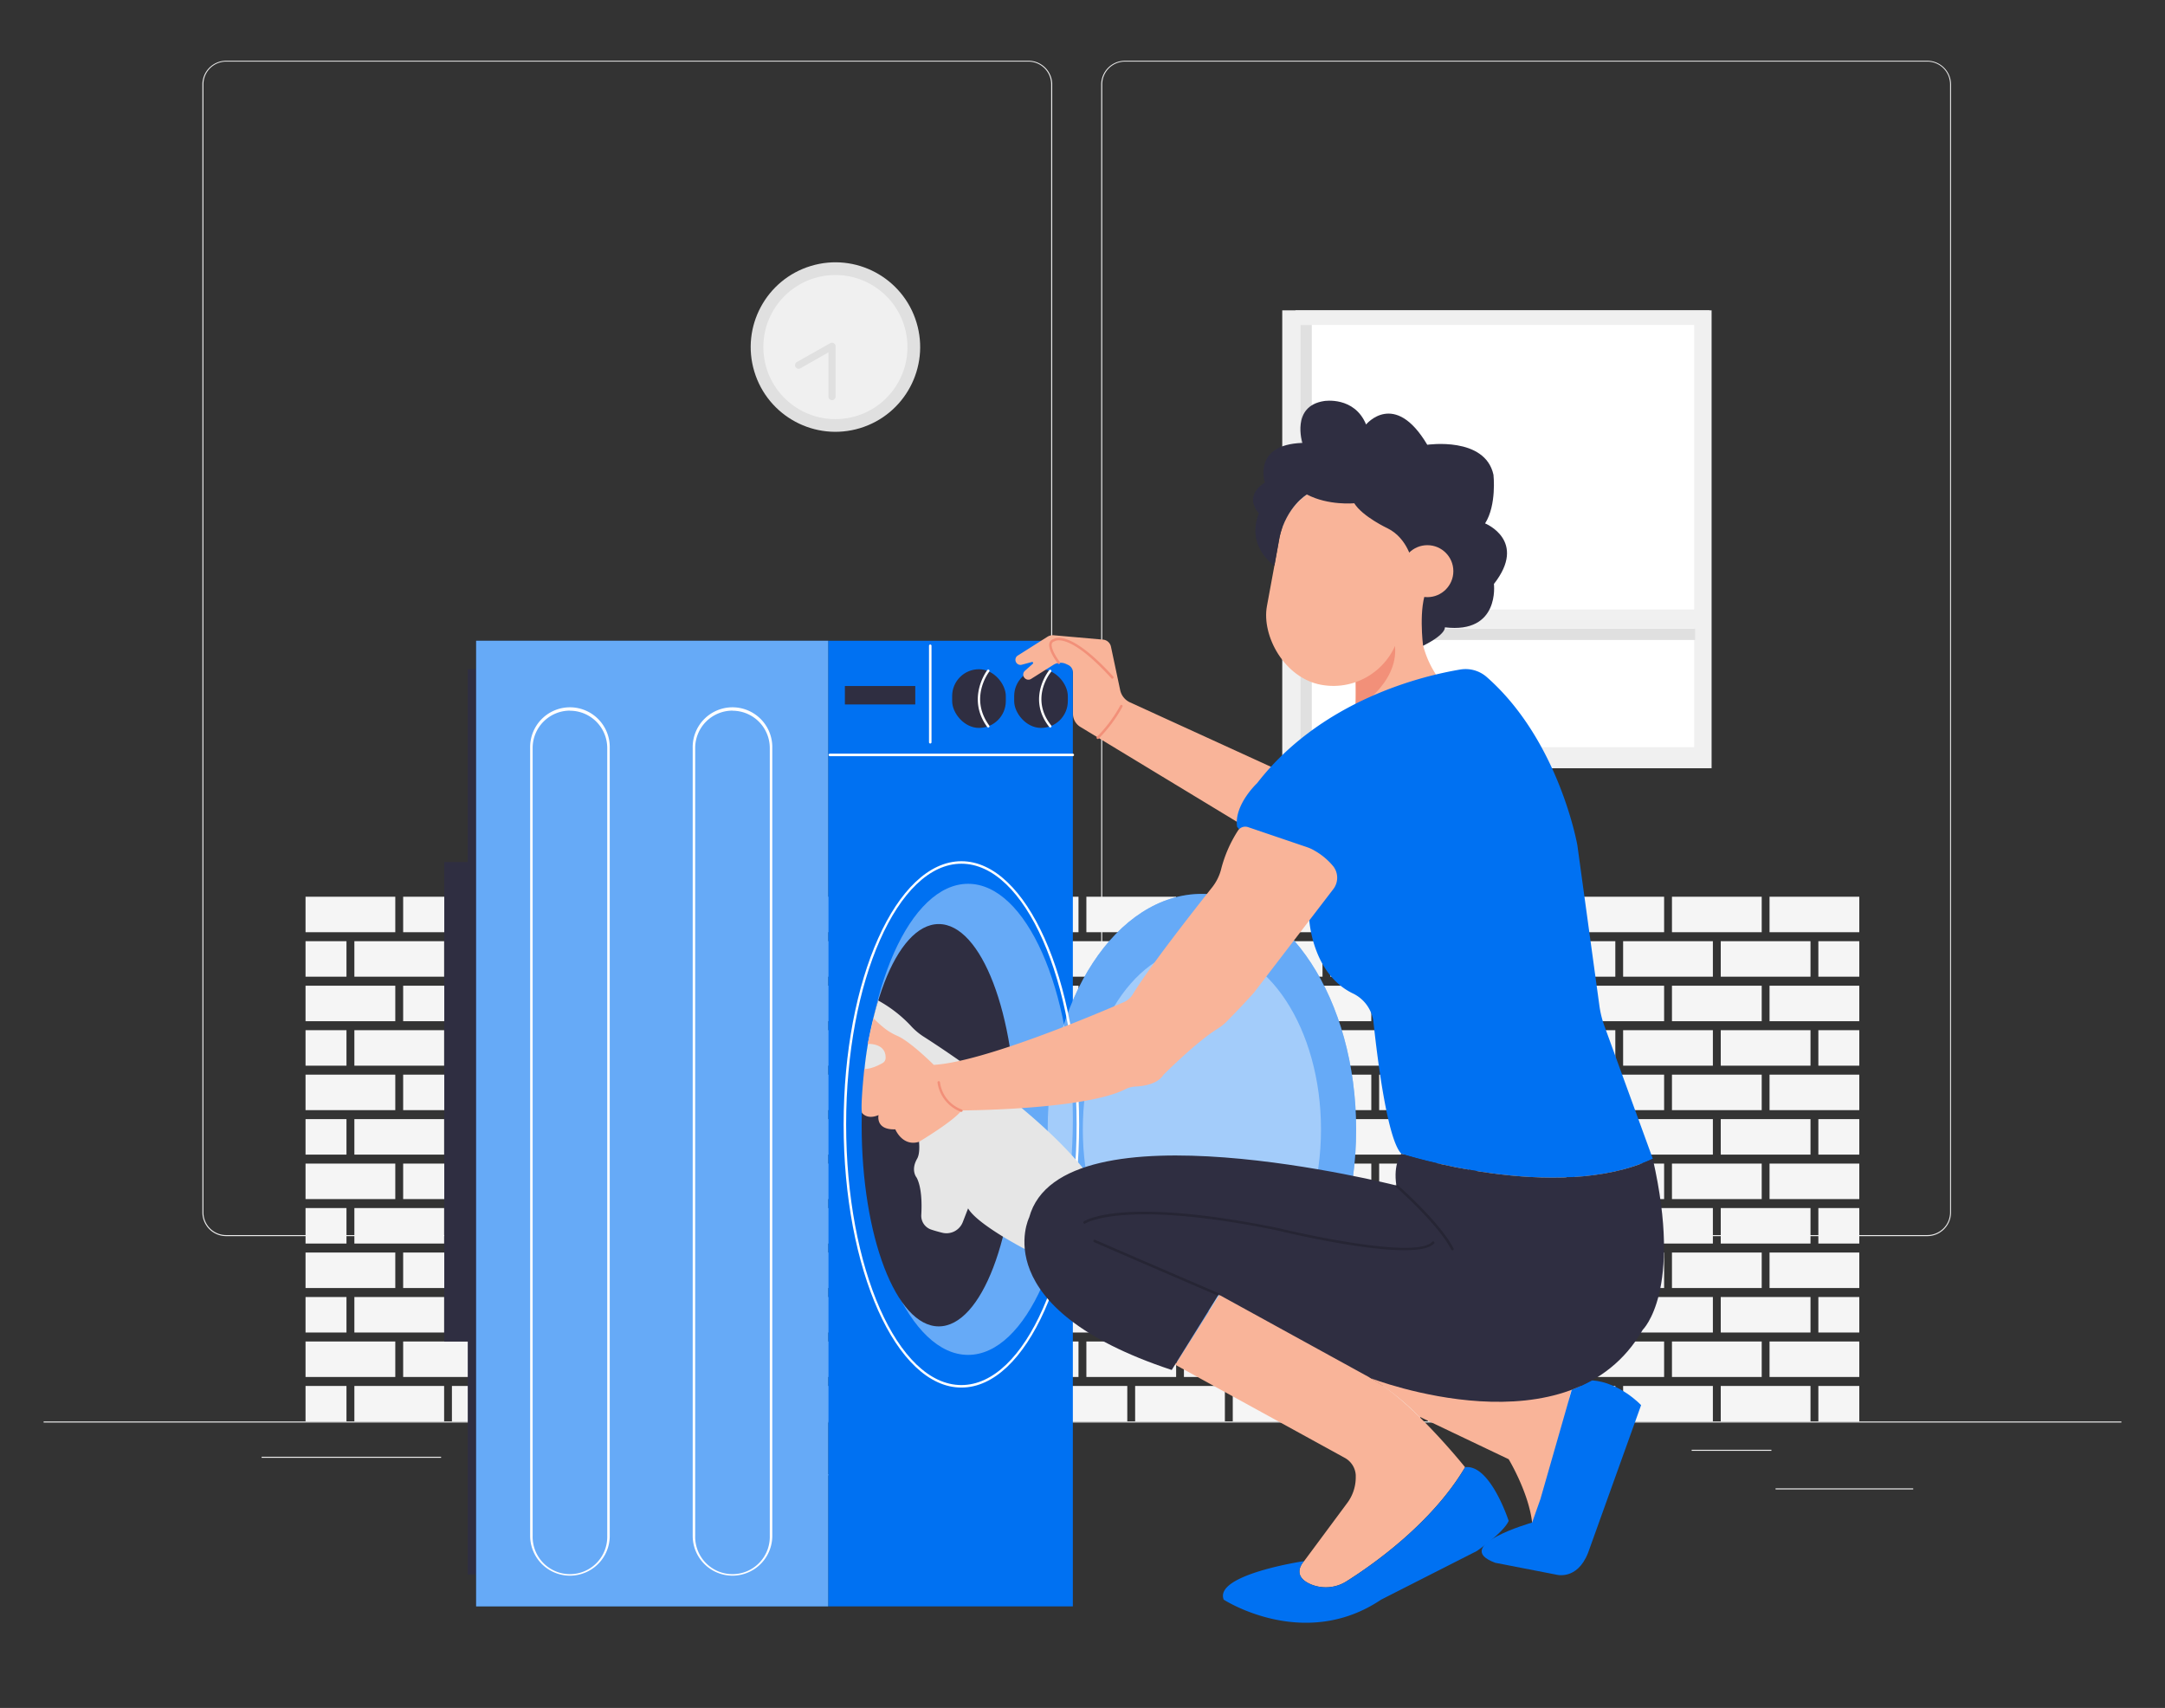 <?xml version="1.0" encoding="UTF-8"?>
<svg xmlns="http://www.w3.org/2000/svg" width="865.76" height="682.89" viewBox="0 0 865.76 682.89">
  <rect x="0" y="0" width="865.76" height="682.89" fill="#333333" stroke="none"/>
  <rect x="17.44" y="568.35" width="830.88" height="0.42" fill="#ebebeb"></rect>
  <rect x="710.03" y="595.09" width="55.04" height="0.42" fill="#ebebeb"></rect>
  <rect x="553.41" y="599.61" width="14.44" height="0.42" fill="#ebebeb"></rect>
  <rect x="676.48" y="579.67" width="31.89" height="0.42" fill="#ebebeb"></rect>
  <rect x="104.62" y="582.46" width="71.77" height="0.42" fill="#ebebeb"></rect>
  <rect x="191.19" y="582.46" width="10.52" height="0.42" fill="#ebebeb"></rect>
  <rect x="235.91" y="589.48" width="155.67" height="0.42" fill="#ebebeb"></rect>
  <path d="M411.28,494.24H90.41a9.48,9.48,0,0,1-9.47-9.49V33.7a9.49,9.49,0,0,1,9.47-9.41H411.28a9.49,9.49,0,0,1,9.49,9.49h0v451A9.49,9.49,0,0,1,411.28,494.24ZM90.41,24.63a9.07,9.07,0,0,0-9.06,9.07V484.75a9.06,9.06,0,0,0,9.06,9.07H411.28a9.08,9.08,0,0,0,9.07-9.07V33.7a9.09,9.09,0,0,0-9.07-9.07Z" fill="#ebebeb"></path>
  <path d="M770.73,494.24H449.85a9.5,9.5,0,0,1-9.49-9.49V33.7a9.51,9.51,0,0,1,9.49-9.41H770.73a9.5,9.5,0,0,1,9.46,9.41V484.75A9.49,9.49,0,0,1,770.73,494.24ZM449.85,24.63a9.09,9.09,0,0,0-9.08,9.07V484.75a9.08,9.08,0,0,0,9.08,9.07H770.73a9.08,9.08,0,0,0,9.08-9.07V33.7a9.09,9.09,0,0,0-9.08-9.07Z" fill="#ebebeb"></path>
  <rect x="518.05" y="124.08" width="165.54" height="183.08" fill="#e0e0e0"></rect>
  <rect x="512.76" y="124.08" width="171.69" height="183.08" fill="#f0f0f0"></rect>
  <rect x="520.04" y="129.92" width="157.44" height="168.83" fill="#fff"></rect>
  <rect x="520.02" y="129.92" width="4.55" height="168.83" fill="#e0e0e0"></rect>
  <rect x="524.09" y="251.32" width="153.78" height="4.55" fill="#e0e0e0"></rect>
  <rect x="520.04" y="243.68" width="159.88" height="7.64" fill="#f0f0f0"></rect>
  <circle cx="334.08" cy="138.76" r="33.88" transform="translate(-25.88 102.8) rotate(-16.85)" fill="#e0e0e0"></circle>
  <circle cx="334.07" cy="138.77" r="28.81" transform="translate(-17.92 55.32) rotate(-9.22)" fill="#f0f0f0"></circle>
  <polyline points="332.73 158.55 332.73 138.41 319.37 145.97" fill="#f0f0f0"></polyline>
  <path d="M332.73,160a1.44,1.44,0,0,1-1.45-1.44V140.88l-11.2,6.38a1.42,1.42,0,0,1-1.95-.53h0a1.44,1.44,0,0,1,.55-2L332,137.21a1.46,1.46,0,0,1,1.43,0,1.4,1.4,0,0,1,.71,1.25V158.6A1.43,1.43,0,0,1,332.73,160Z" fill="#e0e0e0"></path>
  <rect x="141.71" y="554.15" width="35.89" height="14.19" fill="#f5f5f5"></rect>
  <rect x="122.18" y="554.15" width="16.37" height="14.19" fill="#f5f5f5"></rect>
  <rect x="180.72" y="554.15" width="35.89" height="14.19" fill="#f5f5f5"></rect>
  <rect x="219.76" y="554.15" width="35.89" height="14.19" fill="#f5f5f5"></rect>
  <rect x="258.79" y="554.15" width="35.89" height="14.19" fill="#f5f5f5"></rect>
  <rect x="297.81" y="554.15" width="35.89" height="14.19" fill="#f5f5f5"></rect>
  <rect x="336.85" y="554.15" width="35.89" height="14.19" fill="#f5f5f5"></rect>
  <rect x="375.88" y="554.15" width="35.89" height="14.19" fill="#f5f5f5"></rect>
  <rect x="414.9" y="554.15" width="35.89" height="14.19" fill="#f5f5f5"></rect>
  <rect x="453.93" y="554.15" width="35.89" height="14.19" fill="#f5f5f5"></rect>
  <rect x="492.97" y="554.15" width="35.89" height="14.19" fill="#f5f5f5"></rect>
  <rect x="531.99" y="554.15" width="35.89" height="14.19" fill="#f5f5f5"></rect>
  <rect x="571.02" y="554.15" width="35.89" height="14.19" fill="#f5f5f5"></rect>
  <rect x="610.06" y="554.15" width="35.89" height="14.19" fill="#f5f5f5"></rect>
  <rect x="649.07" y="554.15" width="35.89" height="14.19" fill="#f5f5f5"></rect>
  <rect x="688.11" y="554.15" width="35.89" height="14.19" fill="#f5f5f5"></rect>
  <rect x="727.14" y="554.15" width="16.37" height="14.19" fill="#f5f5f5"></rect>
  <rect x="122.18" y="536.37" width="35.89" height="14.19" fill="#f5f5f5"></rect>
  <rect x="161.22" y="536.37" width="35.89" height="14.19" fill="#f5f5f5"></rect>
  <rect x="200.25" y="536.37" width="35.89" height="14.19" fill="#f5f5f5"></rect>
  <rect x="239.27" y="536.37" width="35.89" height="14.19" fill="#f5f5f5"></rect>
  <rect x="278.3" y="536.37" width="35.89" height="14.19" fill="#f5f5f5"></rect>
  <rect x="317.34" y="536.37" width="35.89" height="14.19" fill="#f5f5f5"></rect>
  <rect x="356.36" y="536.37" width="35.89" height="14.19" fill="#f5f5f5"></rect>
  <rect x="395.39" y="536.37" width="35.89" height="14.19" fill="#f5f5f5"></rect>
  <rect x="434.43" y="536.37" width="35.89" height="14.19" fill="#f5f5f5"></rect>
  <rect x="473.44" y="536.37" width="35.89" height="14.19" fill="#f5f5f5"></rect>
  <rect x="512.48" y="536.37" width="35.89" height="14.19" fill="#f5f5f5"></rect>
  <rect x="551.51" y="536.37" width="35.89" height="14.19" fill="#f5f5f5"></rect>
  <rect x="590.53" y="536.37" width="35.89" height="14.19" fill="#f5f5f5"></rect>
  <rect x="629.57" y="536.37" width="35.89" height="14.19" fill="#f5f5f5"></rect>
  <rect x="668.6" y="536.37" width="35.89" height="14.19" fill="#f5f5f5"></rect>
  <rect x="707.62" y="536.37" width="35.89" height="14.19" fill="#f5f5f5"></rect>
  <rect x="141.71" y="518.59" width="35.89" height="14.19" fill="#f5f5f5"></rect>
  <rect x="122.18" y="518.59" width="16.37" height="14.19" fill="#f5f5f5"></rect>
  <rect x="180.72" y="518.59" width="35.89" height="14.19" fill="#f5f5f5"></rect>
  <rect x="219.76" y="518.59" width="35.89" height="14.19" fill="#f5f5f5"></rect>
  <rect x="258.79" y="518.59" width="35.89" height="14.19" fill="#f5f5f5"></rect>
  <rect x="297.81" y="518.59" width="35.89" height="14.19" fill="#f5f5f5"></rect>
  <rect x="336.85" y="518.59" width="35.89" height="14.19" fill="#f5f5f5"></rect>
  <rect x="375.88" y="518.59" width="35.89" height="14.19" fill="#f5f5f5"></rect>
  <rect x="414.9" y="518.59" width="35.89" height="14.19" fill="#f5f5f5"></rect>
  <rect x="453.93" y="518.59" width="35.89" height="14.19" fill="#f5f5f5"></rect>
  <rect x="492.97" y="518.59" width="35.89" height="14.19" fill="#f5f5f5"></rect>
  <rect x="531.99" y="518.59" width="35.89" height="14.19" fill="#f5f5f5"></rect>
  <rect x="571.02" y="518.59" width="35.89" height="14.19" fill="#f5f5f5"></rect>
  <rect x="610.06" y="518.59" width="35.89" height="14.19" fill="#f5f5f5"></rect>
  <rect x="649.07" y="518.59" width="35.89" height="14.19" fill="#f5f5f5"></rect>
  <rect x="688.11" y="518.59" width="35.89" height="14.19" fill="#f5f5f5"></rect>
  <rect x="727.14" y="518.59" width="16.37" height="14.19" fill="#f5f5f5"></rect>
  <rect x="122.18" y="500.8" width="35.89" height="14.19" fill="#f5f5f5"></rect>
  <rect x="161.22" y="500.8" width="35.89" height="14.19" fill="#f5f5f5"></rect>
  <rect x="200.25" y="500.8" width="35.89" height="14.19" fill="#f5f5f5"></rect>
  <rect x="239.27" y="500.8" width="35.89" height="14.19" fill="#f5f5f5"></rect>
  <rect x="278.3" y="500.8" width="35.89" height="14.19" fill="#f5f5f5"></rect>
  <rect x="317.34" y="500.8" width="35.89" height="14.19" fill="#f5f5f5"></rect>
  <rect x="356.36" y="500.8" width="35.89" height="14.19" fill="#f5f5f5"></rect>
  <rect x="395.39" y="500.8" width="35.89" height="14.19" fill="#f5f5f5"></rect>
  <rect x="434.43" y="500.8" width="35.89" height="14.19" fill="#f5f5f5"></rect>
  <rect x="473.44" y="500.8" width="35.89" height="14.19" fill="#f5f5f5"></rect>
  <rect x="512.48" y="500.8" width="35.89" height="14.19" fill="#f5f5f5"></rect>
  <rect x="551.51" y="500.8" width="35.89" height="14.19" fill="#f5f5f5"></rect>
  <rect x="590.53" y="500.8" width="35.89" height="14.19" fill="#f5f5f5"></rect>
  <rect x="629.57" y="500.8" width="35.89" height="14.19" fill="#f5f5f5"></rect>
  <rect x="668.6" y="500.8" width="35.89" height="14.19" fill="#f5f5f5"></rect>
  <rect x="707.62" y="500.8" width="35.89" height="14.19" fill="#f5f5f5"></rect>
  <rect x="141.71" y="483.02" width="35.89" height="14.19" fill="#f5f5f5"></rect>
  <rect x="122.18" y="483.02" width="16.37" height="14.19" fill="#f5f5f5"></rect>
  <rect x="180.72" y="483.02" width="35.89" height="14.19" fill="#f5f5f5"></rect>
  <rect x="219.76" y="483.02" width="35.89" height="14.19" fill="#f5f5f5"></rect>
  <rect x="258.79" y="483.02" width="35.89" height="14.19" fill="#f5f5f5"></rect>
  <rect x="297.81" y="483.02" width="35.89" height="14.19" fill="#f5f5f5"></rect>
  <rect x="336.85" y="483.02" width="35.89" height="14.19" fill="#f5f5f5"></rect>
  <rect x="375.88" y="483.02" width="35.89" height="14.19" fill="#f5f5f5"></rect>
  <rect x="414.9" y="483.02" width="35.89" height="14.19" fill="#f5f5f5"></rect>
  <rect x="453.93" y="483.02" width="35.89" height="14.19" fill="#f5f5f5"></rect>
  <rect x="492.97" y="483.02" width="35.89" height="14.19" fill="#f5f5f5"></rect>
  <rect x="531.99" y="483.02" width="35.89" height="14.19" fill="#f5f5f5"></rect>
  <rect x="571.02" y="483.02" width="35.89" height="14.19" fill="#f5f5f5"></rect>
  <rect x="610.06" y="483.02" width="35.89" height="14.19" fill="#f5f5f5"></rect>
  <rect x="649.07" y="483.02" width="35.89" height="14.19" fill="#f5f5f5"></rect>
  <rect x="688.11" y="483.02" width="35.89" height="14.19" fill="#f5f5f5"></rect>
  <rect x="727.14" y="483.02" width="16.37" height="14.19" fill="#f5f5f5"></rect>
  <rect x="122.18" y="465.24" width="35.89" height="14.19" fill="#f5f5f5"></rect>
  <rect x="161.22" y="465.24" width="35.89" height="14.19" fill="#f5f5f5"></rect>
  <rect x="200.25" y="465.24" width="35.89" height="14.19" fill="#f5f5f5"></rect>
  <rect x="239.27" y="465.24" width="35.89" height="14.19" fill="#f5f5f5"></rect>
  <rect x="278.3" y="465.24" width="35.89" height="14.19" fill="#f5f5f5"></rect>
  <rect x="317.34" y="465.24" width="35.89" height="14.19" fill="#f5f5f5"></rect>
  <rect x="356.36" y="465.24" width="35.89" height="14.19" fill="#f5f5f5"></rect>
  <rect x="395.39" y="465.24" width="35.89" height="14.19" fill="#f5f5f5"></rect>
  <rect x="434.43" y="465.24" width="35.89" height="14.19" fill="#f5f5f5"></rect>
  <rect x="473.44" y="465.24" width="35.89" height="14.19" fill="#f5f5f5"></rect>
  <rect x="512.48" y="465.24" width="35.89" height="14.19" fill="#f5f5f5"></rect>
  <rect x="551.51" y="465.24" width="35.89" height="14.19" fill="#f5f5f5"></rect>
  <rect x="590.53" y="465.24" width="35.89" height="14.19" fill="#f5f5f5"></rect>
  <rect x="629.57" y="465.24" width="35.89" height="14.19" fill="#f5f5f5"></rect>
  <rect x="668.6" y="465.24" width="35.89" height="14.19" fill="#f5f5f5"></rect>
  <rect x="707.62" y="465.24" width="35.89" height="14.19" fill="#f5f5f5"></rect>
  <rect x="141.71" y="447.46" width="35.89" height="14.19" fill="#f5f5f5"></rect>
  <rect x="122.18" y="447.46" width="16.37" height="14.19" fill="#f5f5f5"></rect>
  <rect x="180.72" y="447.46" width="35.89" height="14.19" fill="#f5f5f5"></rect>
  <rect x="219.76" y="447.46" width="35.89" height="14.19" fill="#f5f5f5"></rect>
  <rect x="258.79" y="447.46" width="35.89" height="14.19" fill="#f5f5f5"></rect>
  <rect x="297.81" y="447.46" width="35.89" height="14.19" fill="#f5f5f5"></rect>
  <rect x="336.85" y="447.46" width="35.89" height="14.19" fill="#f5f5f5"></rect>
  <rect x="375.88" y="447.46" width="35.89" height="14.19" fill="#f5f5f5"></rect>
  <rect x="414.9" y="447.46" width="35.89" height="14.19" fill="#f5f5f5"></rect>
  <rect x="453.93" y="447.46" width="35.89" height="14.19" fill="#f5f5f5"></rect>
  <rect x="492.97" y="447.46" width="35.89" height="14.19" fill="#f5f5f5"></rect>
  <rect x="531.99" y="447.46" width="35.89" height="14.19" fill="#f5f5f5"></rect>
  <rect x="571.02" y="447.46" width="35.89" height="14.19" fill="#f5f5f5"></rect>
  <rect x="610.06" y="447.46" width="35.89" height="14.19" fill="#f5f5f5"></rect>
  <rect x="649.07" y="447.46" width="35.89" height="14.19" fill="#f5f5f5"></rect>
  <rect x="688.11" y="447.46" width="35.89" height="14.19" fill="#f5f5f5"></rect>
  <rect x="727.14" y="447.46" width="16.37" height="14.19" fill="#f5f5f5"></rect>
  <rect x="122.18" y="429.68" width="35.89" height="14.19" fill="#f5f5f5"></rect>
  <rect x="161.22" y="429.68" width="35.89" height="14.19" fill="#f5f5f5"></rect>
  <rect x="200.25" y="429.68" width="35.89" height="14.19" fill="#f5f5f5"></rect>
  <rect x="239.27" y="429.68" width="35.89" height="14.19" fill="#f5f5f5"></rect>
  <rect x="278.3" y="429.68" width="35.89" height="14.19" fill="#f5f5f5"></rect>
  <rect x="317.34" y="429.68" width="35.89" height="14.19" fill="#f5f5f5"></rect>
  <rect x="356.36" y="429.68" width="35.89" height="14.19" fill="#f5f5f5"></rect>
  <rect x="395.39" y="429.68" width="35.89" height="14.19" fill="#f5f5f5"></rect>
  <rect x="434.43" y="429.68" width="35.89" height="14.19" fill="#f5f5f5"></rect>
  <rect x="473.44" y="429.68" width="35.89" height="14.19" fill="#f5f5f5"></rect>
  <rect x="512.48" y="429.68" width="35.89" height="14.19" fill="#f5f5f5"></rect>
  <rect x="551.51" y="429.68" width="35.89" height="14.19" fill="#f5f5f5"></rect>
  <rect x="590.53" y="429.68" width="35.89" height="14.19" fill="#f5f5f5"></rect>
  <rect x="629.57" y="429.68" width="35.89" height="14.19" fill="#f5f5f5"></rect>
  <rect x="668.6" y="429.68" width="35.89" height="14.19" fill="#f5f5f5"></rect>
  <rect x="707.62" y="429.68" width="35.89" height="14.19" fill="#f5f5f5"></rect>
  <rect x="141.71" y="411.9" width="35.89" height="14.19" fill="#f5f5f5"></rect>
  <rect x="122.18" y="411.9" width="16.37" height="14.19" fill="#f5f5f5"></rect>
  <rect x="180.72" y="411.9" width="35.89" height="14.19" fill="#f5f5f5"></rect>
  <rect x="219.76" y="411.9" width="35.89" height="14.19" fill="#f5f5f5"></rect>
  <rect x="258.79" y="411.9" width="35.89" height="14.19" fill="#f5f5f5"></rect>
  <rect x="297.81" y="411.9" width="35.89" height="14.19" fill="#f5f5f5"></rect>
  <rect x="336.85" y="411.9" width="35.89" height="14.19" fill="#f5f5f5"></rect>
  <rect x="375.88" y="411.9" width="35.89" height="14.19" fill="#f5f5f5"></rect>
  <rect x="414.9" y="411.9" width="35.89" height="14.19" fill="#f5f5f5"></rect>
  <rect x="453.93" y="411.9" width="35.89" height="14.19" fill="#f5f5f5"></rect>
  <rect x="492.97" y="411.9" width="35.89" height="14.19" fill="#f5f5f5"></rect>
  <rect x="531.99" y="411.9" width="35.89" height="14.19" fill="#f5f5f5"></rect>
  <rect x="571.02" y="411.9" width="35.89" height="14.19" fill="#f5f5f5"></rect>
  <rect x="610.06" y="411.9" width="35.89" height="14.19" fill="#f5f5f5"></rect>
  <rect x="649.07" y="411.9" width="35.89" height="14.19" fill="#f5f5f5"></rect>
  <rect x="688.11" y="411.9" width="35.89" height="14.19" fill="#f5f5f5"></rect>
  <rect x="727.14" y="411.9" width="16.37" height="14.19" fill="#f5f5f5"></rect>
  <rect x="122.18" y="394.12" width="35.89" height="14.19" fill="#f5f5f5"></rect>
  <rect x="161.22" y="394.12" width="35.89" height="14.19" fill="#f5f5f5"></rect>
  <rect x="200.25" y="394.12" width="35.89" height="14.19" fill="#f5f5f5"></rect>
  <rect x="239.27" y="394.12" width="35.89" height="14.19" fill="#f5f5f5"></rect>
  <rect x="278.3" y="394.12" width="35.89" height="14.19" fill="#f5f5f5"></rect>
  <rect x="317.34" y="394.12" width="35.89" height="14.19" fill="#f5f5f5"></rect>
  <rect x="356.36" y="394.12" width="35.89" height="14.19" fill="#f5f5f5"></rect>
  <rect x="395.39" y="394.12" width="35.89" height="14.19" fill="#f5f5f5"></rect>
  <rect x="434.43" y="394.12" width="35.89" height="14.19" fill="#f5f5f5"></rect>
  <rect x="473.44" y="394.12" width="35.89" height="14.19" fill="#f5f5f5"></rect>
  <rect x="512.48" y="394.12" width="35.89" height="14.19" fill="#f5f5f5"></rect>
  <rect x="551.51" y="394.12" width="35.89" height="14.19" fill="#f5f5f5"></rect>
  <rect x="590.53" y="394.12" width="35.89" height="14.19" fill="#f5f5f5"></rect>
  <rect x="629.57" y="394.12" width="35.89" height="14.19" fill="#f5f5f5"></rect>
  <rect x="668.6" y="394.12" width="35.89" height="14.19" fill="#f5f5f5"></rect>
  <rect x="707.62" y="394.12" width="35.89" height="14.19" fill="#f5f5f5"></rect>
  <rect x="141.71" y="376.32" width="35.89" height="14.19" fill="#f5f5f5"></rect>
  <rect x="122.18" y="376.32" width="16.37" height="14.19" fill="#f5f5f5"></rect>
  <rect x="180.72" y="376.32" width="35.89" height="14.19" fill="#f5f5f5"></rect>
  <rect x="219.76" y="376.32" width="35.89" height="14.19" fill="#f5f5f5"></rect>
  <rect x="258.79" y="376.32" width="35.89" height="14.19" fill="#f5f5f5"></rect>
  <rect x="297.81" y="376.32" width="35.89" height="14.19" fill="#f5f5f5"></rect>
  <rect x="336.85" y="376.32" width="35.89" height="14.19" fill="#f5f5f5"></rect>
  <rect x="375.88" y="376.32" width="35.89" height="14.19" fill="#f5f5f5"></rect>
  <rect x="414.9" y="376.32" width="35.89" height="14.19" fill="#f5f5f5"></rect>
  <rect x="453.93" y="376.32" width="35.89" height="14.19" fill="#f5f5f5"></rect>
  <rect x="492.97" y="376.32" width="35.89" height="14.19" fill="#f5f5f5"></rect>
  <rect x="531.99" y="376.32" width="35.89" height="14.19" fill="#f5f5f5"></rect>
  <rect x="571.02" y="376.32" width="35.89" height="14.19" fill="#f5f5f5"></rect>
  <rect x="610.06" y="376.32" width="35.89" height="14.19" fill="#f5f5f5"></rect>
  <rect x="649.07" y="376.32" width="35.89" height="14.19" fill="#f5f5f5"></rect>
  <rect x="688.11" y="376.32" width="35.89" height="14.19" fill="#f5f5f5"></rect>
  <rect x="727.14" y="376.32" width="16.37" height="14.19" fill="#f5f5f5"></rect>
  <rect x="122.18" y="358.54" width="35.89" height="14.19" fill="#f5f5f5"></rect>
  <rect x="161.22" y="358.54" width="35.89" height="14.19" fill="#f5f5f5"></rect>
  <rect x="200.25" y="358.54" width="35.89" height="14.19" fill="#f5f5f5"></rect>
  <rect x="239.27" y="358.54" width="35.89" height="14.19" fill="#f5f5f5"></rect>
  <rect x="278.3" y="358.54" width="35.89" height="14.19" fill="#f5f5f5"></rect>
  <rect x="317.34" y="358.54" width="35.89" height="14.19" fill="#f5f5f5"></rect>
  <rect x="356.36" y="358.54" width="35.89" height="14.19" fill="#f5f5f5"></rect>
  <rect x="395.39" y="358.54" width="35.89" height="14.19" fill="#f5f5f5"></rect>
  <rect x="434.43" y="358.54" width="35.89" height="14.19" fill="#f5f5f5"></rect>
  <rect x="473.44" y="358.54" width="35.89" height="14.19" fill="#f5f5f5"></rect>
  <rect x="512.48" y="358.54" width="35.89" height="14.19" fill="#f5f5f5"></rect>
  <rect x="551.51" y="358.54" width="35.89" height="14.19" fill="#f5f5f5"></rect>
  <rect x="590.53" y="358.54" width="35.89" height="14.19" fill="#f5f5f5"></rect>
  <rect x="629.57" y="358.54" width="35.89" height="14.19" fill="#f5f5f5"></rect>
  <rect x="668.6" y="358.54" width="35.89" height="14.19" fill="#f5f5f5"></rect>
  <rect x="707.62" y="358.54" width="35.89" height="14.19" fill="#f5f5f5"></rect>
  <rect x="331.16" y="256.19" width="97.86" height="386.09" fill="#0071f2"></rect>
  <ellipse cx="480.63" cy="451.58" rx="61.67" ry="94.18" fill="#0071f2"></ellipse>
  <g opacity="0.4">
    <ellipse cx="480.63" cy="451.58" rx="61.67" ry="94.18" fill="#fff"></ellipse>
  </g>
  <g opacity="0.4">
    <ellipse cx="480.63" cy="451.58" rx="47.62" ry="72.73" fill="#fff"></ellipse>
  </g>
  <path d="M384.45,554.79c-26,0-47.09-47.2-47.09-105.22s21.13-105.23,47.09-105.23,47.08,47.21,47.08,105.23S410.41,554.79,384.45,554.79Zm0-209.45c-25.41,0-46.09,46.76-46.09,104.23S359,553.79,384.45,553.79,430.53,507,430.53,449.57,409.86,345.34,384.45,345.34Z" fill="#fff"></path>
  <rect x="187.05" y="267.58" width="79.76" height="361.96" fill="#2f2e41"></rect>
  <rect x="177.66" y="344.67" width="12.74" height="191.7" fill="#2f2e41"></rect>
  <path d="M542,268.13s.4,7.31,0,15.45l35.12-10a39.08,39.08,0,0,1-8-15.41l8-12.91V228.37l-13.36,1.87Z" fill="#f9b499"></path>
  <path d="M542,268.13s.4,10.66,0,15.45c0,0,17.35-10,15.84-25.38Z" fill="#f29079"></path>
  <path d="M439.54,504.74A78.69,78.69,0,0,1,429,504a.5.5,0,1,1,.15-1c.13,0,14.11,2,23.25-.94a.49.49,0,0,1,.63.32.49.49,0,0,1-.32.63A44.16,44.16,0,0,1,439.54,504.74Z" fill="red"></path>
  <path d="M469.91,536.87a.45.45,0,0,1-.16,0c-20-6.66-40.85-25.38-41.06-25.56a.51.51,0,0,1,0-.71.51.51,0,0,1,.71,0c.2.19,20.93,18.77,40.71,25.36a.5.5,0,0,1,.31.64A.49.49,0,0,1,469.91,536.87Z" fill="red"></path>
  <path d="M585.87,586.64c-13.14,22.23-36.56,38.76-47.3,45.54a15.48,15.48,0,0,1-15,1c-7.45-3.6-2.07-9-2.07-9L538.7,601a17.14,17.14,0,0,0,3.45-10.53c0-.24,0-.48,0-.7a8.45,8.45,0,0,0-4.4-6.88l-67.81-37.24,22-34.71,56.37,40.21C564.42,559.83,585.87,586.64,585.87,586.64Z" fill="#f9b499"></path>
  <path d="M603.3,608.09c-2,4.69-12.74,12.06-12.74,12.06l-38.27,19.44c-30.9,20.78-62.94,0-62.94,0-4-10.05,32.17-15.41,32.17-15.41s-5.38,5.38,2.07,9a15.48,15.48,0,0,0,15-1c10.74-6.78,34.16-23.31,47.3-45.54C595.92,585.3,603.3,608.09,603.3,608.09Z" fill="#0071f2"></path>
  <path d="M567.45,566.35l35.85,17.09s8,13.25,9.38,25.32c0,0,5.36,11.39,12.74,12.06,0,0-1.16-55.27,3.11-65.17S598,533.73,598,533.73l-49.66,17.38A99.18,99.18,0,0,1,567.45,566.35Z" fill="#f9b499"></path>
  <path d="M612.68,608.76s-32.84,9.38-14.75,16.09l24.14,4.69s8.55,2.68,13-8.72l21.19-59s-8.49-9.12-19.66-9.92c0,0-5.62,2.9-8.06,3.73L616,599.37Z" fill="#0071f2"></path>
  <rect x="190.4" y="256.19" width="140.76" height="386.09" fill="#0071f2"></rect>
  <g opacity="0.4">
    <rect x="190.4" y="256.19" width="140.76" height="386.09" fill="#fff"></rect>
  </g>
  <path d="M227.94,630A15.94,15.94,0,0,1,212,614.12v-315a15.92,15.92,0,1,1,31.83,0v315A15.93,15.93,0,0,1,227.94,630Zm0-345.87A14.93,14.93,0,0,0,213,299.09v315a14.92,14.92,0,1,0,29.83,0v-315A14.93,14.93,0,0,0,227.94,284.17Z" fill="#fff"></path>
  <path d="M293,630A15.93,15.93,0,0,1,277,614.12v-315a15.92,15.92,0,1,1,31.83,0v315A15.94,15.94,0,0,1,293,630Zm0-345.87A14.93,14.93,0,0,0,278,299.09v315a14.92,14.92,0,1,0,29.83,0v-315A14.93,14.93,0,0,0,293,284.17Z" fill="#fff"></path>
  <path d="M429,302.34H331.85a.51.51,0,0,1-.5-.5.5.5,0,0,1,.5-.5H429a.5.5,0,0,1,.5.5A.5.5,0,0,1,429,302.34Z" fill="#fff"></path>
  <path d="M372,297.28a.5.5,0,0,1-.5-.5V258.2a.5.5,0,0,1,1,0v38.58A.5.5,0,0,1,372,297.28Z" fill="#fff"></path>
  <rect x="380.76" y="267.58" width="21.45" height="23.46" rx="10.72" fill="#2f2e41"></rect>
  <rect x="405.56" y="267.58" width="21.45" height="23.46" rx="10.72" fill="#2f2e41"></rect>
  <path d="M395.2,290.88a.51.51,0,0,1-.41-.2c-8.47-11.56-.07-22.63,0-22.74a.5.5,0,1,1,.79.61c-.33.43-8,10.6,0,21.54a.49.49,0,0,1-.4.79Z" fill="#fff"></path>
  <path d="M420,290.88a.48.48,0,0,1-.39-.19c-9.17-11.57-.09-22.66,0-22.77a.5.5,0,0,1,.76.64c-.35.43-8.65,10.59,0,21.51a.49.49,0,0,1-.08.7A.45.45,0,0,1,420,290.88Z" fill="#fff"></path>
  <rect x="337.86" y="274.29" width="28.15" height="7.37" fill="#2f2e41"></rect>
  <g opacity="0.4">
    <ellipse cx="387.13" cy="447.55" rx="41.89" ry="94.18" fill="#fff"></ellipse>
  </g>
  <ellipse cx="375.4" cy="449.9" rx="30.83" ry="80.43" fill="#2f2e41"></ellipse>
  <path d="M510.58,307.66,451.8,280.79a7,7,0,0,1-3.85-4.86l-3.69-17.38a3.56,3.56,0,0,0-3.17-2.81L421.37,254a4,4,0,0,0-2.53.61L407,262.1a2,2,0,0,0-.78,2.49h0a2,2,0,0,0,2.41,1.18l4-1.08a.41.41,0,0,1,.38.7l-3.11,2.77a2,2,0,0,0-.09,3h0a2,2,0,0,0,2.53.28l8.94-5.64a5.32,5.32,0,0,1,5-.34l.79.37a3.35,3.35,0,0,1,2,3v16.6a6.13,6.13,0,0,0,3,5.24l64.75,39.24,14.82-19.53A2,2,0,0,0,510.58,307.66Z" fill="#f9b499"></path>
  <path d="M444.82,271.39a.48.48,0,0,1-.37-.17c-17-18.71-22.58-14.9-22.63-14.85a.58.58,0,0,1-.18.08,1.32,1.32,0,0,0-1,.84c-.62,1.86,2.09,6,3.19,7.4a.5.5,0,0,1-.09.7.51.51,0,0,1-.7-.09c-.44-.57-4.25-5.63-3.34-8.33a2.3,2.3,0,0,1,1.59-1.46c.87-.56,7.09-3.44,23.9,15a.51.51,0,0,1-.37.84Z" fill="#f29079"></path>
  <path d="M439,295.47a.47.47,0,0,1-.35-.15.5.5,0,0,1,0-.71,55.35,55.35,0,0,0,9.32-12.5.5.5,0,0,1,.9.44,56.37,56.37,0,0,1-9.52,12.77A.47.47,0,0,1,439,295.47Z" fill="#f29079"></path>
  <path d="M351.2,400.05A52.4,52.4,0,0,1,364.09,410a25.25,25.25,0,0,0,5.12,4.39c10.64,6.8,45.21,29.79,63.8,52.59l-23.2,32.42s-19-9.82-22.68-16.25L385,488.65a7,7,0,0,1-8.2,4.24c-1.5-.37-3.09-.81-4.52-1.3a5.81,5.81,0,0,1-3.87-5.84c.24-4.15.24-10.82-1.84-14.88,0,0-2.52-2.87.17-7.56s-1.7-19.26-1.7-19.26l-19.42-15.93A143.7,143.7,0,0,1,351.2,400.05Z" fill="#e6e6e6"></path>
  <rect x="508.73" y="192.54" width="54.02" height="81.91" rx="27.01" transform="translate(51.22 -93.27) rotate(10.45)" fill="#f9b499"></rect>
  <path d="M509.62,226.18s-11.56-7.53-6.2-20.93c0,0-6.61-6.54,2.39-12.32,0,0-5.07-15.17,15-15.84,0,0-4.69-14.74,8.72-16.75,0,0,12.06-2,16.75,9.38,0,0,11.4-13.95,24.47,8.11,0,0,23.12-3.42,26.47,12,0,0,1.35,12.06-3.35,19.44,0,0,17.11,6.89,3.53,24.22,0,0,2.51,20-19.61,17.33,0,0,.67,2.69-8.72,7.38,0,0-2-15.61,1.68-22.89l-6-10.63s-1.75-9.38-9.79-13.4c0,0-10.06-4.69-13.41-10.06,0,0-10.38,1-18.93-3.51,0,0-8.07,4.69-11,17.17Z" fill="#2f2e41"></path>
  <circle cx="570.79" cy="228.37" r="10.39" fill="#f9b499"></circle>
  <path d="M660.94,463.31c-38.2,18.09-100.54-2-100.54-2-5.44-5.42-9.43-36.53-11.14-52.43a14.62,14.62,0,0,0-8.21-11.65c-16.47-7.89-17.52-29.8-17.52-29.8l-28.82-36.87c-1.34-8.71,8-17.43,8-17.43,25.8-33.33,66.27-42.94,81.28-45.44a12.84,12.84,0,0,1,10.62,3.08C623.52,296.24,630.78,338,630.78,338l8.82,64.26a39.26,39.26,0,0,0,2,8Z" fill="#0071f2"></path>
  <path d="M656.92,531.68C628.1,582,548.33,551.11,548.33,551.11l-61-33.51-18.77,30.16c-75.07-24.8-57-61-57-61C424.33,439.85,558.39,474,558.39,474c-1.34-8.71,2-12.69,2-12.69s62.34,20.06,100.54,2C673,516.26,656.92,531.68,656.92,531.68Z" fill="#2f2e41"></path>
  <g opacity="0.2">
    <path d="M561.55,499.87c-18.1,0-49.16-7.51-50.87-7.93-61.4-12.54-76.54-2.85-76.68-2.75a.5.5,0,1,1-.57-.83c.61-.41,15.63-10,77.47,2.61.56.14,54.77,13.25,61.87,5.51a.5.5,0,0,1,.7,0,.5.5,0,0,1,0,.71C571.7,499.12,567.28,499.87,561.55,499.87Z"></path>
  </g>
  <g opacity="0.2">
    <path d="M580.76,499.89a.49.49,0,0,1-.44-.27c-5-10-22.09-25.06-22.26-25.21a.51.51,0,0,1,0-.71.5.5,0,0,1,.71,0c.71.62,17.4,15.37,22.49,25.51a.51.51,0,0,1-.22.67A.64.64,0,0,1,580.76,499.89Z"></path>
  </g>
  <g opacity="0.2">
    <path d="M487.34,518.1a.45.45,0,0,1-.2,0c-.39-.17-39-16.81-49.6-21.45a.5.5,0,0,1-.26-.66.51.51,0,0,1,.66-.26c10.6,4.64,49.21,21.28,49.6,21.45a.5.5,0,0,1-.2,1Z"></path>
  </g>
  <path d="M495.07,332.07a52.12,52.12,0,0,0-6.83,15.76,19.63,19.63,0,0,1-3.6,7.06c-6.93,8.73-25.22,32-31.64,42.65a7.81,7.81,0,0,1-3.58,3.14c-10.88,4.73-56.06,23.92-76,25.09,0,0-9.23-9.23-14.5-11.56a23.64,23.64,0,0,1-5-2.91,45.23,45.23,0,0,1-4.6-4.14l-2.37,10.23s7.46-.51,7.19,5.75A2.3,2.3,0,0,1,353,425c-1.55.9-4.66,2.46-7.38,2.41,0,0-1.56,14.58-.94,17.51,0,0,1.95,2.93,6.64.92,0,0-1.35,6,6.7,5.7,0,0,2.84,7,9.47,5,0,0,14-8.35,17-12.55,0,0,48.94-.17,65.41-8.44a10.14,10.14,0,0,1,4.13-1.12c3.15-.13,8.86-.91,11.23-4.7,0,0,13.24-13.25,21.59-18.38a20.23,20.23,0,0,0,3.78-3c2.54-2.59,7.15-7.34,10.82-11.47l31.73-41.39a7.46,7.46,0,0,0,.07-9,26.68,26.68,0,0,0-7.44-6.3,15.64,15.64,0,0,0-3.13-1.46l-23.54-8A3.5,3.5,0,0,0,495.07,332.07Z" fill="#f9b499"></path>
  <path d="M384.45,444.55a.57.57,0,0,1-.18,0,14.7,14.7,0,0,1-9.37-11.73.5.5,0,0,1,.46-.54.51.51,0,0,1,.54.45,13.38,13.38,0,0,0,8.72,10.88.51.51,0,0,1,.3.64A.52.52,0,0,1,384.45,444.55Z" fill="#f29079"></path>
</svg>
